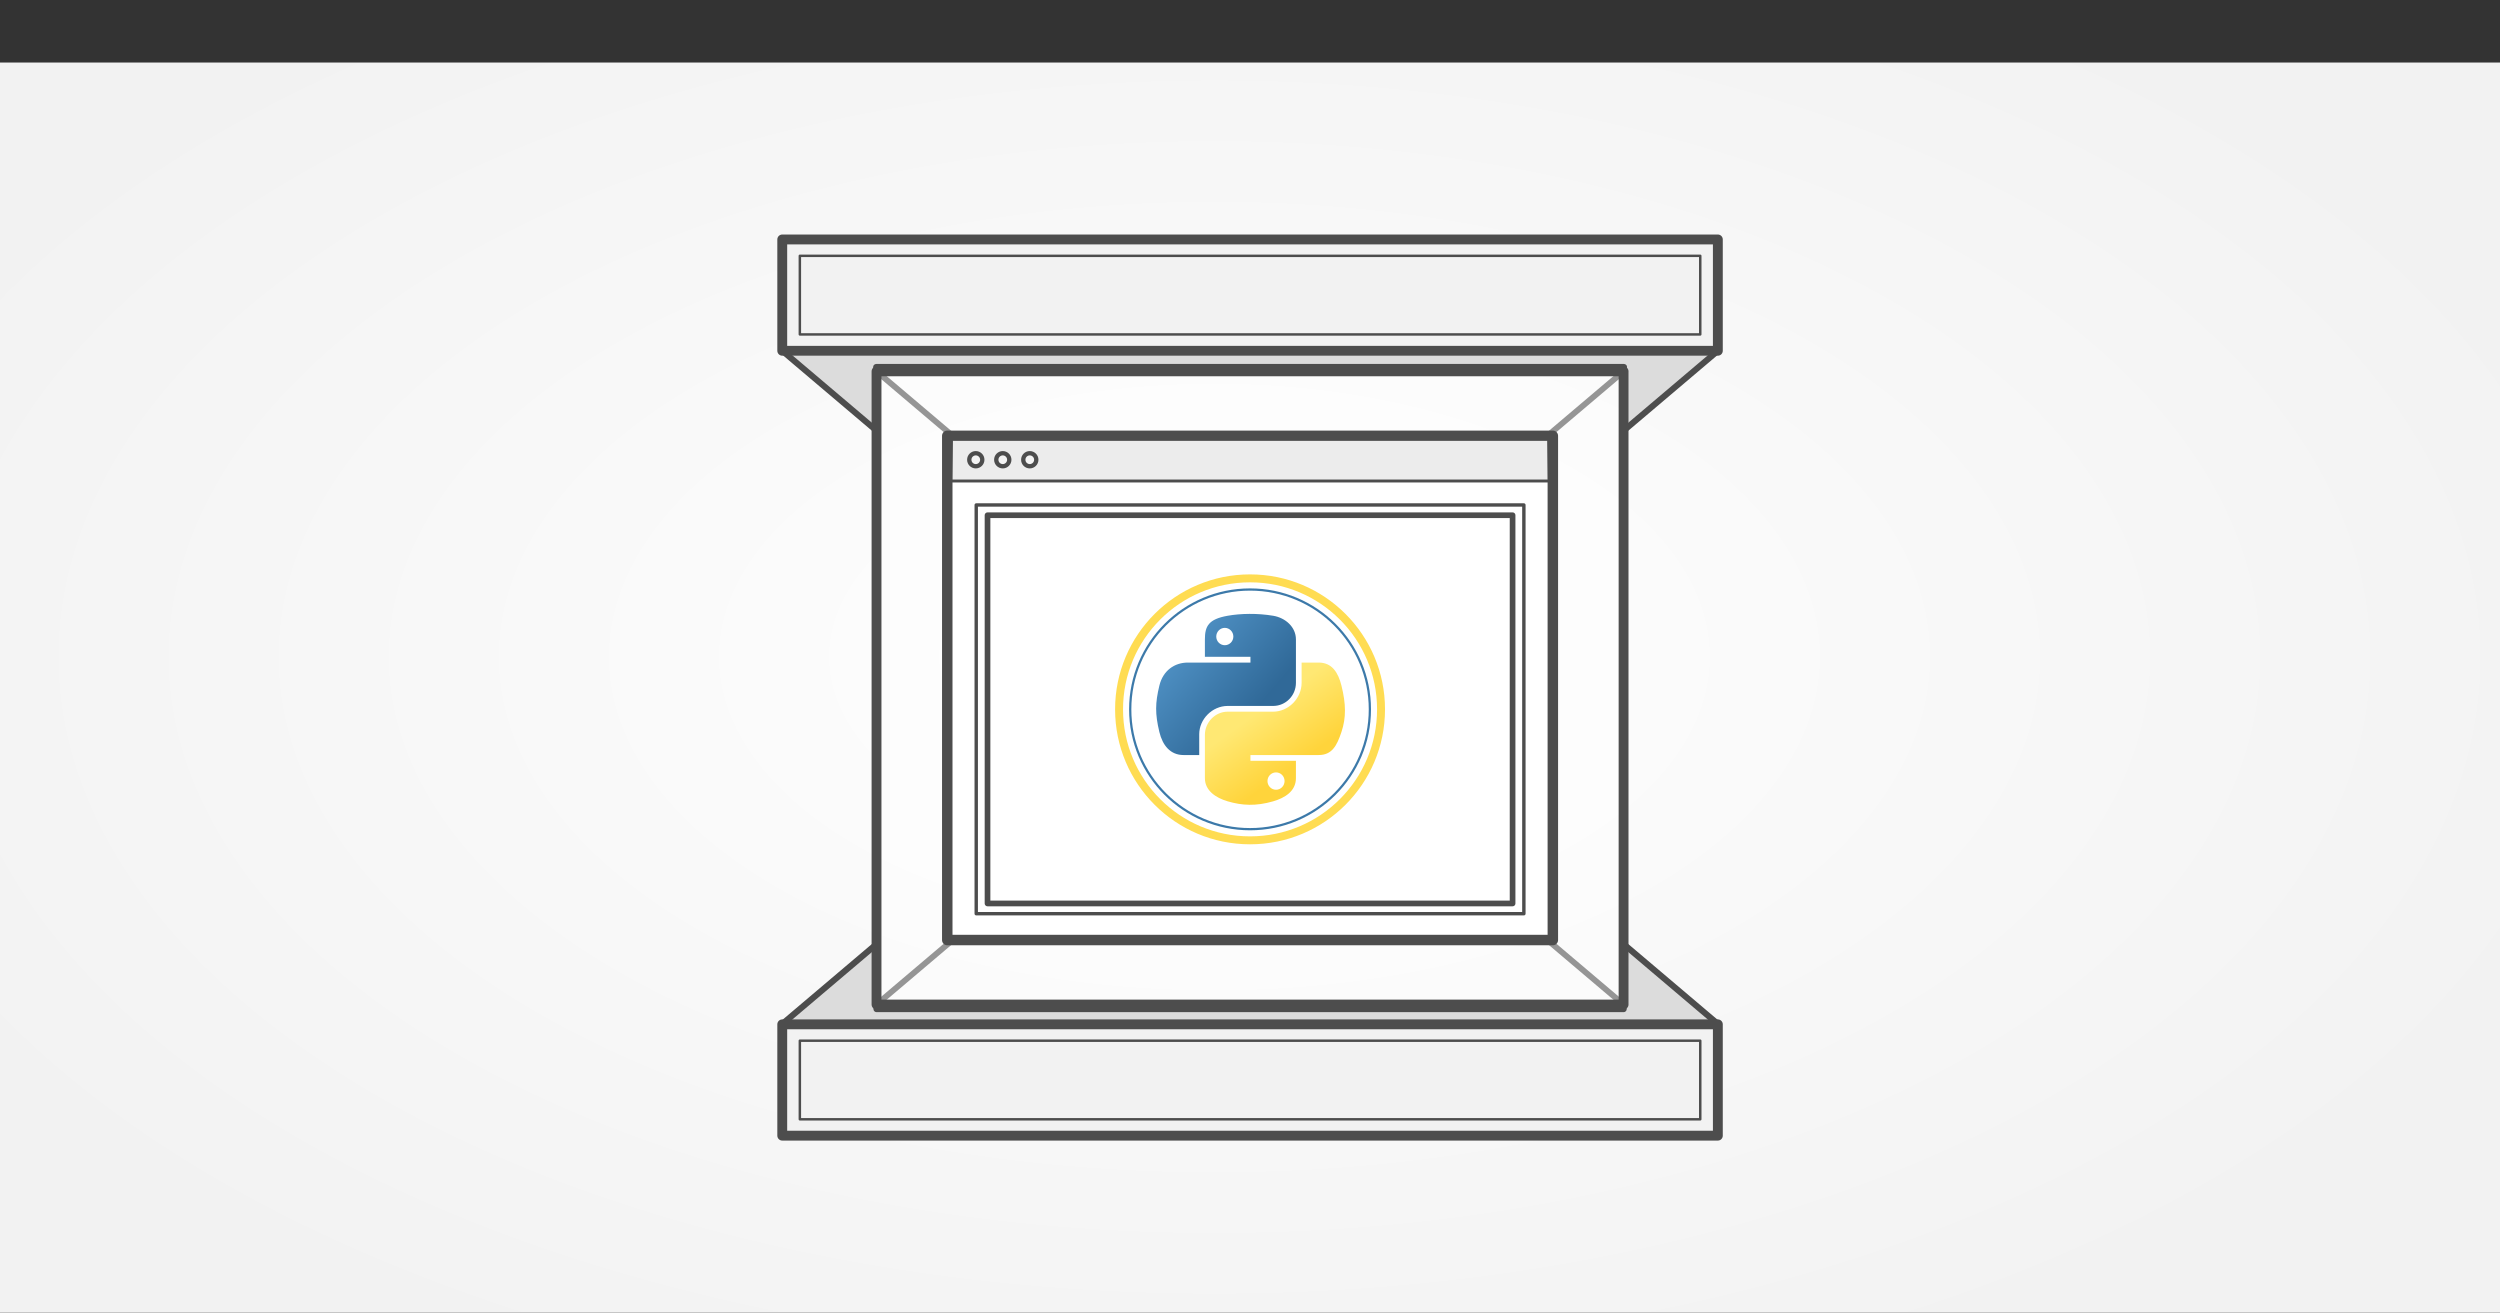 <?xml version="1.0" encoding="UTF-8" standalone="no"?>
<!-- Created with Inkscape (http://www.inkscape.org/) -->

<svg
   xmlns:dc="http://purl.org/dc/elements/1.1/"
   xmlns:cc="http://creativecommons.org/ns#"
   xmlns:rdf="http://www.w3.org/1999/02/22-rdf-syntax-ns#"
   xmlns:svg="http://www.w3.org/2000/svg"
   xmlns="http://www.w3.org/2000/svg"
   xmlns:xlink="http://www.w3.org/1999/xlink"
   xmlns:sodipodi="http://sodipodi.sourceforge.net/DTD/sodipodi-0.dtd"
   xmlns:inkscape="http://www.inkscape.org/namespaces/inkscape"
   width="677.333mm"
   height="355.6mm"
   viewBox="0 0 2400 1260"
   id="svg5264"
   version="1.1"
   inkscape:version="0.91 r13725"
   sodipodi:docname="social-media-thumb.svg">
  <rect x="0" y="0" width="2400" height="1260" fill="#333333" stroke="none"/>
  <defs
     id="defs5266">
    <linearGradient
       inkscape:collect="always"
       id="linearGradient5814">
      <stop
         style="stop-color:#ffffff;stop-opacity:1;"
         offset="0"
         id="stop5816" />
      <stop
         style="stop-color:#f2f2f2;stop-opacity:1"
         offset="1"
         id="stop5818" />
    </linearGradient>
    <radialGradient
       inkscape:collect="always"
       xlink:href="#linearGradient5814"
       id="radialGradient5820"
       cx="1162.297"
       cy="141.436"
       fx="1162.297"
       fy="141.436"
       r="1197.791"
       gradientTransform="matrix(-8.9602229e-7,-0.632,1.147,-2.9187292e-8,1002.226,933.055)"
       gradientUnits="userSpaceOnUse" />
    <linearGradient
       id="linearGradient4671">
      <stop
         id="stop4673"
         offset="0"
         style="stop-color:#ffd43b;stop-opacity:1;" />
      <stop
         id="stop4675"
         offset="1"
         style="stop-color:#ffe873;stop-opacity:1" />
    </linearGradient>
    <linearGradient
       id="linearGradient4689">
      <stop
         id="stop4691"
         offset="0"
         style="stop-color:#5a9fd4;stop-opacity:1;" />
      <stop
         id="stop4693"
         offset="1"
         style="stop-color:#306998;stop-opacity:1;" />
    </linearGradient>
    <linearGradient
       id="linearGradient2795">
      <stop
         style="stop-color:#b8b8b8;stop-opacity:0.498;"
         offset="0"
         id="stop2797" />
      <stop
         style="stop-color:#7f7f7f;stop-opacity:0;"
         offset="1"
         id="stop2799" />
    </linearGradient>
    <linearGradient
       id="linearGradient2787">
      <stop
         style="stop-color:#7f7f7f;stop-opacity:0.5;"
         offset="0"
         id="stop2789" />
      <stop
         style="stop-color:#7f7f7f;stop-opacity:0;"
         offset="1"
         id="stop2791" />
    </linearGradient>
    <linearGradient
       id="linearGradient3676">
      <stop
         style="stop-color:#b2b2b2;stop-opacity:0.5;"
         offset="0"
         id="stop3678" />
      <stop
         style="stop-color:#b3b3b3;stop-opacity:0;"
         offset="1"
         id="stop3680" />
    </linearGradient>
    <linearGradient
       id="linearGradient3236">
      <stop
         style="stop-color:#f4f4f4;stop-opacity:1"
         offset="0"
         id="stop3244" />
      <stop
         style="stop-color:white;stop-opacity:1"
         offset="1"
         id="stop3240" />
    </linearGradient>
    <linearGradient
       x1="224.24"
       y1="144.757"
       x2="-65.309"
       y2="144.757"
       id="linearGradient2987"
       xlink:href="#linearGradient4671"
       gradientUnits="userSpaceOnUse"
       gradientTransform="translate(100.27,99.611)" />
    <linearGradient
       x1="172.942"
       y1="77.476"
       x2="26.67"
       y2="76.313"
       id="linearGradient2990"
       xlink:href="#linearGradient4689"
       gradientUnits="userSpaceOnUse"
       gradientTransform="translate(100.27,99.611)" />
    <linearGradient
       inkscape:collect="always"
       xlink:href="#linearGradient4671"
       id="linearGradient2255"
       gradientUnits="userSpaceOnUse"
       gradientTransform="matrix(0.563,0,0,0.568,-11.597,-7.61)"
       x1="224.24"
       y1="144.757"
       x2="-65.309"
       y2="144.757" />
    <linearGradient
       inkscape:collect="always"
       xlink:href="#linearGradient4689"
       id="linearGradient2258"
       gradientUnits="userSpaceOnUse"
       gradientTransform="matrix(0.563,0,0,0.568,-11.597,-7.61)"
       x1="172.942"
       y1="76.176"
       x2="26.67"
       y2="76.313" />
    <radialGradient
       inkscape:collect="always"
       xlink:href="#linearGradient2795"
       id="radialGradient2801"
       cx="61.519"
       cy="132.286"
       fx="61.519"
       fy="132.286"
       r="29.037"
       gradientTransform="matrix(1,0,0,0.178,0,108.743)"
       gradientUnits="userSpaceOnUse" />
    <linearGradient
       inkscape:collect="always"
       xlink:href="#linearGradient4671"
       id="linearGradient1475"
       gradientUnits="userSpaceOnUse"
       gradientTransform="matrix(0.563,0,0,0.568,-1354.473,-21.874)"
       x1="150.961"
       y1="192.352"
       x2="112.031"
       y2="137.273" />
    <linearGradient
       inkscape:collect="always"
       xlink:href="#linearGradient4689"
       id="linearGradient1478"
       gradientUnits="userSpaceOnUse"
       gradientTransform="matrix(0.563,0,0,0.568,-1354.473,-21.874)"
       x1="26.649"
       y1="20.604"
       x2="135.665"
       y2="114.398" />
  </defs>
  <sodipodi:namedview
     id="base"
     pagecolor="#ffffff"
     bordercolor="#666666"
     borderopacity="1.0"
     inkscape:pageopacity="0.0"
     inkscape:pageshadow="2"
     inkscape:zoom="0.24748737"
     inkscape:cx="923.77456"
     inkscape:cy="73.29678"
     inkscape:document-units="px"
     inkscape:current-layer="layer1"
     showgrid="false"
     fit-margin-top="0"
     fit-margin-left="0"
     fit-margin-right="0"
     fit-margin-bottom="0"
     inkscape:window-width="1920"
     inkscape:window-height="1017"
     inkscape:window-x="-8"
     inkscape:window-y="-8"
     inkscape:window-maximized="1" />
  <g
     inkscape:label="Camada 1"
     inkscape:groupmode="layer"
     id="layer1"
     transform="translate(1.398,431.954)">
    <rect
       style="opacity:1;fill:url(#radialGradient5820);fill-opacity:1;stroke:none;stroke-width:4.418;stroke-linecap:round;stroke-linejoin:round;stroke-miterlimit:4;stroke-dasharray:none;stroke-dashoffset:10.8;stroke-opacity:1"
       id="rect5812"
       width="2400"
       height="1200"
       x="-1.398"
       y="-371.954"
       inkscape:export-xdpi="90"
       inkscape:export-ydpi="90" />
    <g
       transform="matrix(2.18,0,0,2.18,435.651,-537.572)"
       id="layer1-1"
       inkscape:label="Camada 1"
       inkscape:export-xdpi="90"
       inkscape:export-ydpi="90">
      <rect
         y="101.224"
         x="100"
         height="500"
         width="500"
         id="rect4136"
         style="opacity:1;fill:#e6e6e6;fill-opacity:0;stroke:none;stroke-width:5;stroke-linecap:round;stroke-linejoin:round;stroke-miterlimit:4;stroke-dasharray:none;stroke-dashoffset:10.8;stroke-opacity:1" />
      <g
         transform="matrix(0.931,0,0,0.789,24.17,76.193)"
         style="fill:#dcdcdc;fill-opacity:1;stroke:#4d4d4d;stroke-width:3.166;stroke-linecap:round;stroke-linejoin:round;stroke-miterlimit:4;stroke-dasharray:none;stroke-opacity:1"
         id="g4518">
        <path
           sodipodi:nodetypes="ccccccc"
           inkscape:connector-curvature="0"
           id="path4514"
           transform="translate(100,101.223)"
           d="m 28.715,59.383 44.594,44.594 7.82e-4,-35.652 353.381,0 8.1e-4,35.652 44.594,-44.594 z"
           style="fill:#dcdcdc;fill-opacity:1;fill-rule:evenodd;stroke:#4d4d4d;stroke-width:3.166;stroke-linecap:round;stroke-linejoin:round;stroke-miterlimit:4;stroke-dasharray:none;stroke-opacity:1" />
      </g>
      <path
         style="fill:#f2f2f2;fill-rule:evenodd;stroke:#4d4d4d;stroke-width:4.341;stroke-linecap:round;stroke-linejoin:round;stroke-miterlimit:4;stroke-dasharray:none;stroke-opacity:1"
         d="m 143.997,202.917 0,-49.021 412.007,0 0,49.021 -412.007,0 0,-49.021"
         id="path4374"
         inkscape:connector-curvature="0"
         sodipodi:nodetypes="cccccc" />
      <path
         sodipodi:nodetypes="cccccc"
         inkscape:connector-curvature="0"
         id="path5186"
         d="m 151.746,195.714 0,-34.614 396.508,0 0,34.614 -396.508,0 0,-34.614"
         style="fill:none;fill-rule:evenodd;stroke:#4d4d4d;stroke-width:1.094;stroke-linecap:round;stroke-linejoin:round;stroke-miterlimit:4;stroke-dasharray:none;stroke-opacity:1" />
      <path
         inkscape:connector-curvature="0"
         id="path4502"
         d="m 185.511,490.806 80.843,-68.52"
         style="fill:none;fill-rule:evenodd;stroke:#4d4d4d;stroke-width:2.571;stroke-linecap:butt;stroke-linejoin:miter;stroke-miterlimit:4;stroke-dasharray:none;stroke-opacity:1" />
      <path
         inkscape:connector-curvature="0"
         id="path4504"
         d="m 514.489,490.806 -83.652,-70.901"
         style="fill:none;fill-rule:evenodd;stroke:#4d4d4d;stroke-width:2.571;stroke-linecap:butt;stroke-linejoin:miter;stroke-miterlimit:4;stroke-dasharray:none;stroke-opacity:1" />
      <path
         inkscape:connector-curvature="0"
         id="path4506"
         d="m 514.489,211.973 -79.528,67.406"
         style="fill:none;fill-rule:evenodd;stroke:#4d4d4d;stroke-width:2.571;stroke-linecap:butt;stroke-linejoin:miter;stroke-miterlimit:4;stroke-dasharray:none;stroke-opacity:1" />
      <path
         inkscape:connector-curvature="0"
         id="path4508"
         d="m 185.511,211.973 66.613,56.46"
         style="fill:none;fill-rule:evenodd;stroke:#4d4d4d;stroke-width:2.571;stroke-linecap:butt;stroke-linejoin:miter;stroke-miterlimit:4;stroke-dasharray:none;stroke-opacity:1" />
      <path
         sodipodi:nodetypes="ccccccc"
         inkscape:connector-curvature="0"
         id="path4485"
         d="m 143.835,499.531 412.35,0 -41.686,-35.332 -10e-6,28.608 -328.977,-3e-5 0,-28.608 -41.687,35.333"
         style="fill:#dcdcdc;fill-opacity:1;fill-rule:evenodd;stroke:#4d4d4d;stroke-width:2.713;stroke-linecap:round;stroke-linejoin:round;stroke-miterlimit:4;stroke-dasharray:none;stroke-opacity:1" />
      <rect
         y="211.973"
         x="185.511"
         height="278.833"
         width="328.977"
         id="rect4138"
         style="opacity:1;fill:#ffffff;fill-opacity:0.406;stroke:#4d4d4d;stroke-width:4.341;stroke-linecap:round;stroke-linejoin:round;stroke-miterlimit:4;stroke-dasharray:none;stroke-dashoffset:10.8;stroke-opacity:1" />
      <rect
         y="240.364"
         x="216.663"
         height="222.052"
         width="266.675"
         id="rect4162"
         style="opacity:1;fill:#ffffff;fill-opacity:1;stroke:#4d4d4d;stroke-width:4.61;stroke-linecap:round;stroke-linejoin:round;stroke-miterlimit:4;stroke-dasharray:none;stroke-dashoffset:10.8;stroke-opacity:1" />
      <g
         transform="matrix(0.748,0,0,0.748,1310.58,326.396)"
         id="g4300">
        <path
           inkscape:connector-curvature="0"
           style="fill:url(#linearGradient1478);fill-opacity:1"
           d="m -1284.563,-10.171 c -4.584,0.021 -8.961,0.412 -12.812,1.094 -11.346,2.005 -13.406,6.2 -13.406,13.938 l 0,10.219 26.812,0 0,3.406 -26.812,0 -10.062,0 c -7.793,0 -14.616,4.684 -16.75,13.594 -2.462,10.213 -2.571,16.586 0,27.25 1.906,7.938 6.457,13.594 14.25,13.594 l 9.219,0 0,-12.25 c 0,-8.85 7.657,-16.656 16.75,-16.656 l 26.781,0 c 7.455,0 13.406,-6.138 13.406,-13.625 l 0,-25.531 c 0,-7.266 -6.13,-12.725 -13.406,-13.938 -4.606,-0.767 -9.385,-1.115 -13.969,-1.094 z m -14.5,8.219 c 2.769,0 5.031,2.299 5.031,5.125 0,2.816 -2.262,5.094 -5.031,5.094 -2.78,-10e-7 -5.031,-2.277 -5.031,-5.094 0,-2.826 2.252,-5.125 5.031,-5.125 z"
           id="path1948" />
        <path
           inkscape:connector-curvature="0"
           style="fill:url(#linearGradient1475);fill-opacity:1"
           d="m -1253.844,18.486 0,11.906 c 0,9.231 -7.826,17 -16.75,17 l -26.781,0 c -7.336,0 -13.406,6.278 -13.406,13.625 l 0,25.531 c 0,7.266 6.319,11.54 13.406,13.625 8.487,2.496 16.626,2.947 26.781,0 6.75,-1.954 13.406,-5.888 13.406,-13.625 l 0,-10.219 -26.781,0 0,-3.406 26.781,0 13.406,0 c 7.793,0 10.696,-5.435 13.406,-13.594 2.799,-8.399 2.68,-16.476 0,-27.25 -1.926,-7.757 -5.604,-13.594 -13.406,-13.594 l -10.062,0 z m -15.062,64.656 c 2.78,3e-6 5.031,2.277 5.031,5.094 0,2.826 -2.252,5.125 -5.031,5.125 -2.769,0 -5.031,-2.299 -5.031,-5.125 0,-2.816 2.262,-5.094 5.031,-5.094 z"
           id="path1950" />
      </g>
      <path
         inkscape:connector-curvature="0"
         id="path4304"
         d="m 218.353,260.26 263.295,0 -0.171,-18.313 -2.312,0 -260.64,0 z"
         style="fill:#ececec;fill-rule:evenodd;stroke:#4d4d4d;stroke-width:1.29;stroke-linecap:butt;stroke-linejoin:miter;stroke-miterlimit:4;stroke-dasharray:none;stroke-opacity:1" />
      <circle
         r="2.866"
         cy="250.903"
         cx="229.218"
         id="path4310"
         style="opacity:1;fill:#ffffff;fill-opacity:0.406;stroke:#4d4d4d;stroke-width:1.906;stroke-linecap:round;stroke-linejoin:round;stroke-miterlimit:4;stroke-dasharray:none;stroke-dashoffset:10.8;stroke-opacity:1" />
      <circle
         r="2.866"
         style="opacity:1;fill:#ffffff;fill-opacity:0.406;stroke:#4d4d4d;stroke-width:1.906;stroke-linecap:round;stroke-linejoin:round;stroke-miterlimit:4;stroke-dasharray:none;stroke-dashoffset:10.8;stroke-opacity:1"
         id="circle4312"
         cx="241.107"
         cy="250.903" />
      <circle
         r="2.866"
         cy="250.903"
         cx="252.996"
         id="circle4314"
         style="opacity:1;fill:#ffffff;fill-opacity:0.406;stroke:#4d4d4d;stroke-width:1.906;stroke-linecap:round;stroke-linejoin:round;stroke-miterlimit:4;stroke-dasharray:none;stroke-dashoffset:10.8;stroke-opacity:1" />
      <rect
         y="270.828"
         x="229.418"
         height="179.986"
         width="241.163"
         id="rect4364"
         style="opacity:1;fill:#e6e6e6;fill-opacity:0;stroke:#4d4d4d;stroke-width:1.5;stroke-linecap:round;stroke-linejoin:round;stroke-miterlimit:4;stroke-dasharray:none;stroke-dashoffset:10.8;stroke-opacity:1" />
      <path
         sodipodi:nodetypes="cccccc"
         inkscape:connector-curvature="0"
         id="path5190"
         d="m 143.997,548.552 0,-49.021 412.007,0 0,49.021 -412.007,0 0,-49.021"
         style="fill:#f2f2f2;fill-rule:evenodd;stroke:#4d4d4d;stroke-width:4.341;stroke-linecap:round;stroke-linejoin:round;stroke-miterlimit:4;stroke-dasharray:none;stroke-opacity:1" />
      <path
         style="fill:none;fill-rule:evenodd;stroke:#4d4d4d;stroke-width:1.094;stroke-linecap:round;stroke-linejoin:round;stroke-miterlimit:4;stroke-dasharray:none;stroke-opacity:1"
         d="m 151.746,541.348 0,-34.614 396.508,0 0,34.614 -396.508,0 0,-34.614"
         id="path5192"
         inkscape:connector-curvature="0"
         sodipodi:nodetypes="cccccc" />
      <rect
         style="opacity:1;fill:#e6e6e6;fill-opacity:0;stroke:#4d4d4d;stroke-width:2.5;stroke-linecap:round;stroke-linejoin:round;stroke-miterlimit:4;stroke-dasharray:none;stroke-dashoffset:10.8;stroke-opacity:1"
         id="rect5194"
         width="231.219"
         height="170.963"
         x="234.391"
         y="275.34" />
      <circle
         style="opacity:1;fill:none;fill-opacity:1;stroke:#3c79a9;stroke-width:0.986;stroke-linecap:round;stroke-linejoin:round;stroke-miterlimit:4;stroke-dasharray:none;stroke-dashoffset:10.8;stroke-opacity:1"
         id="circle5260"
         cx="350"
         cy="360.821"
         r="52.769" />
      <circle
         r="57.683"
         cy="360.821"
         cx="350"
         id="circle5262"
         style="opacity:1;fill:none;fill-opacity:1;stroke:#ffdc52;stroke-width:3.5;stroke-linecap:round;stroke-linejoin:round;stroke-miterlimit:4;stroke-dasharray:none;stroke-dashoffset:10.8;stroke-opacity:1" />
    </g>
  </g>
</svg>
